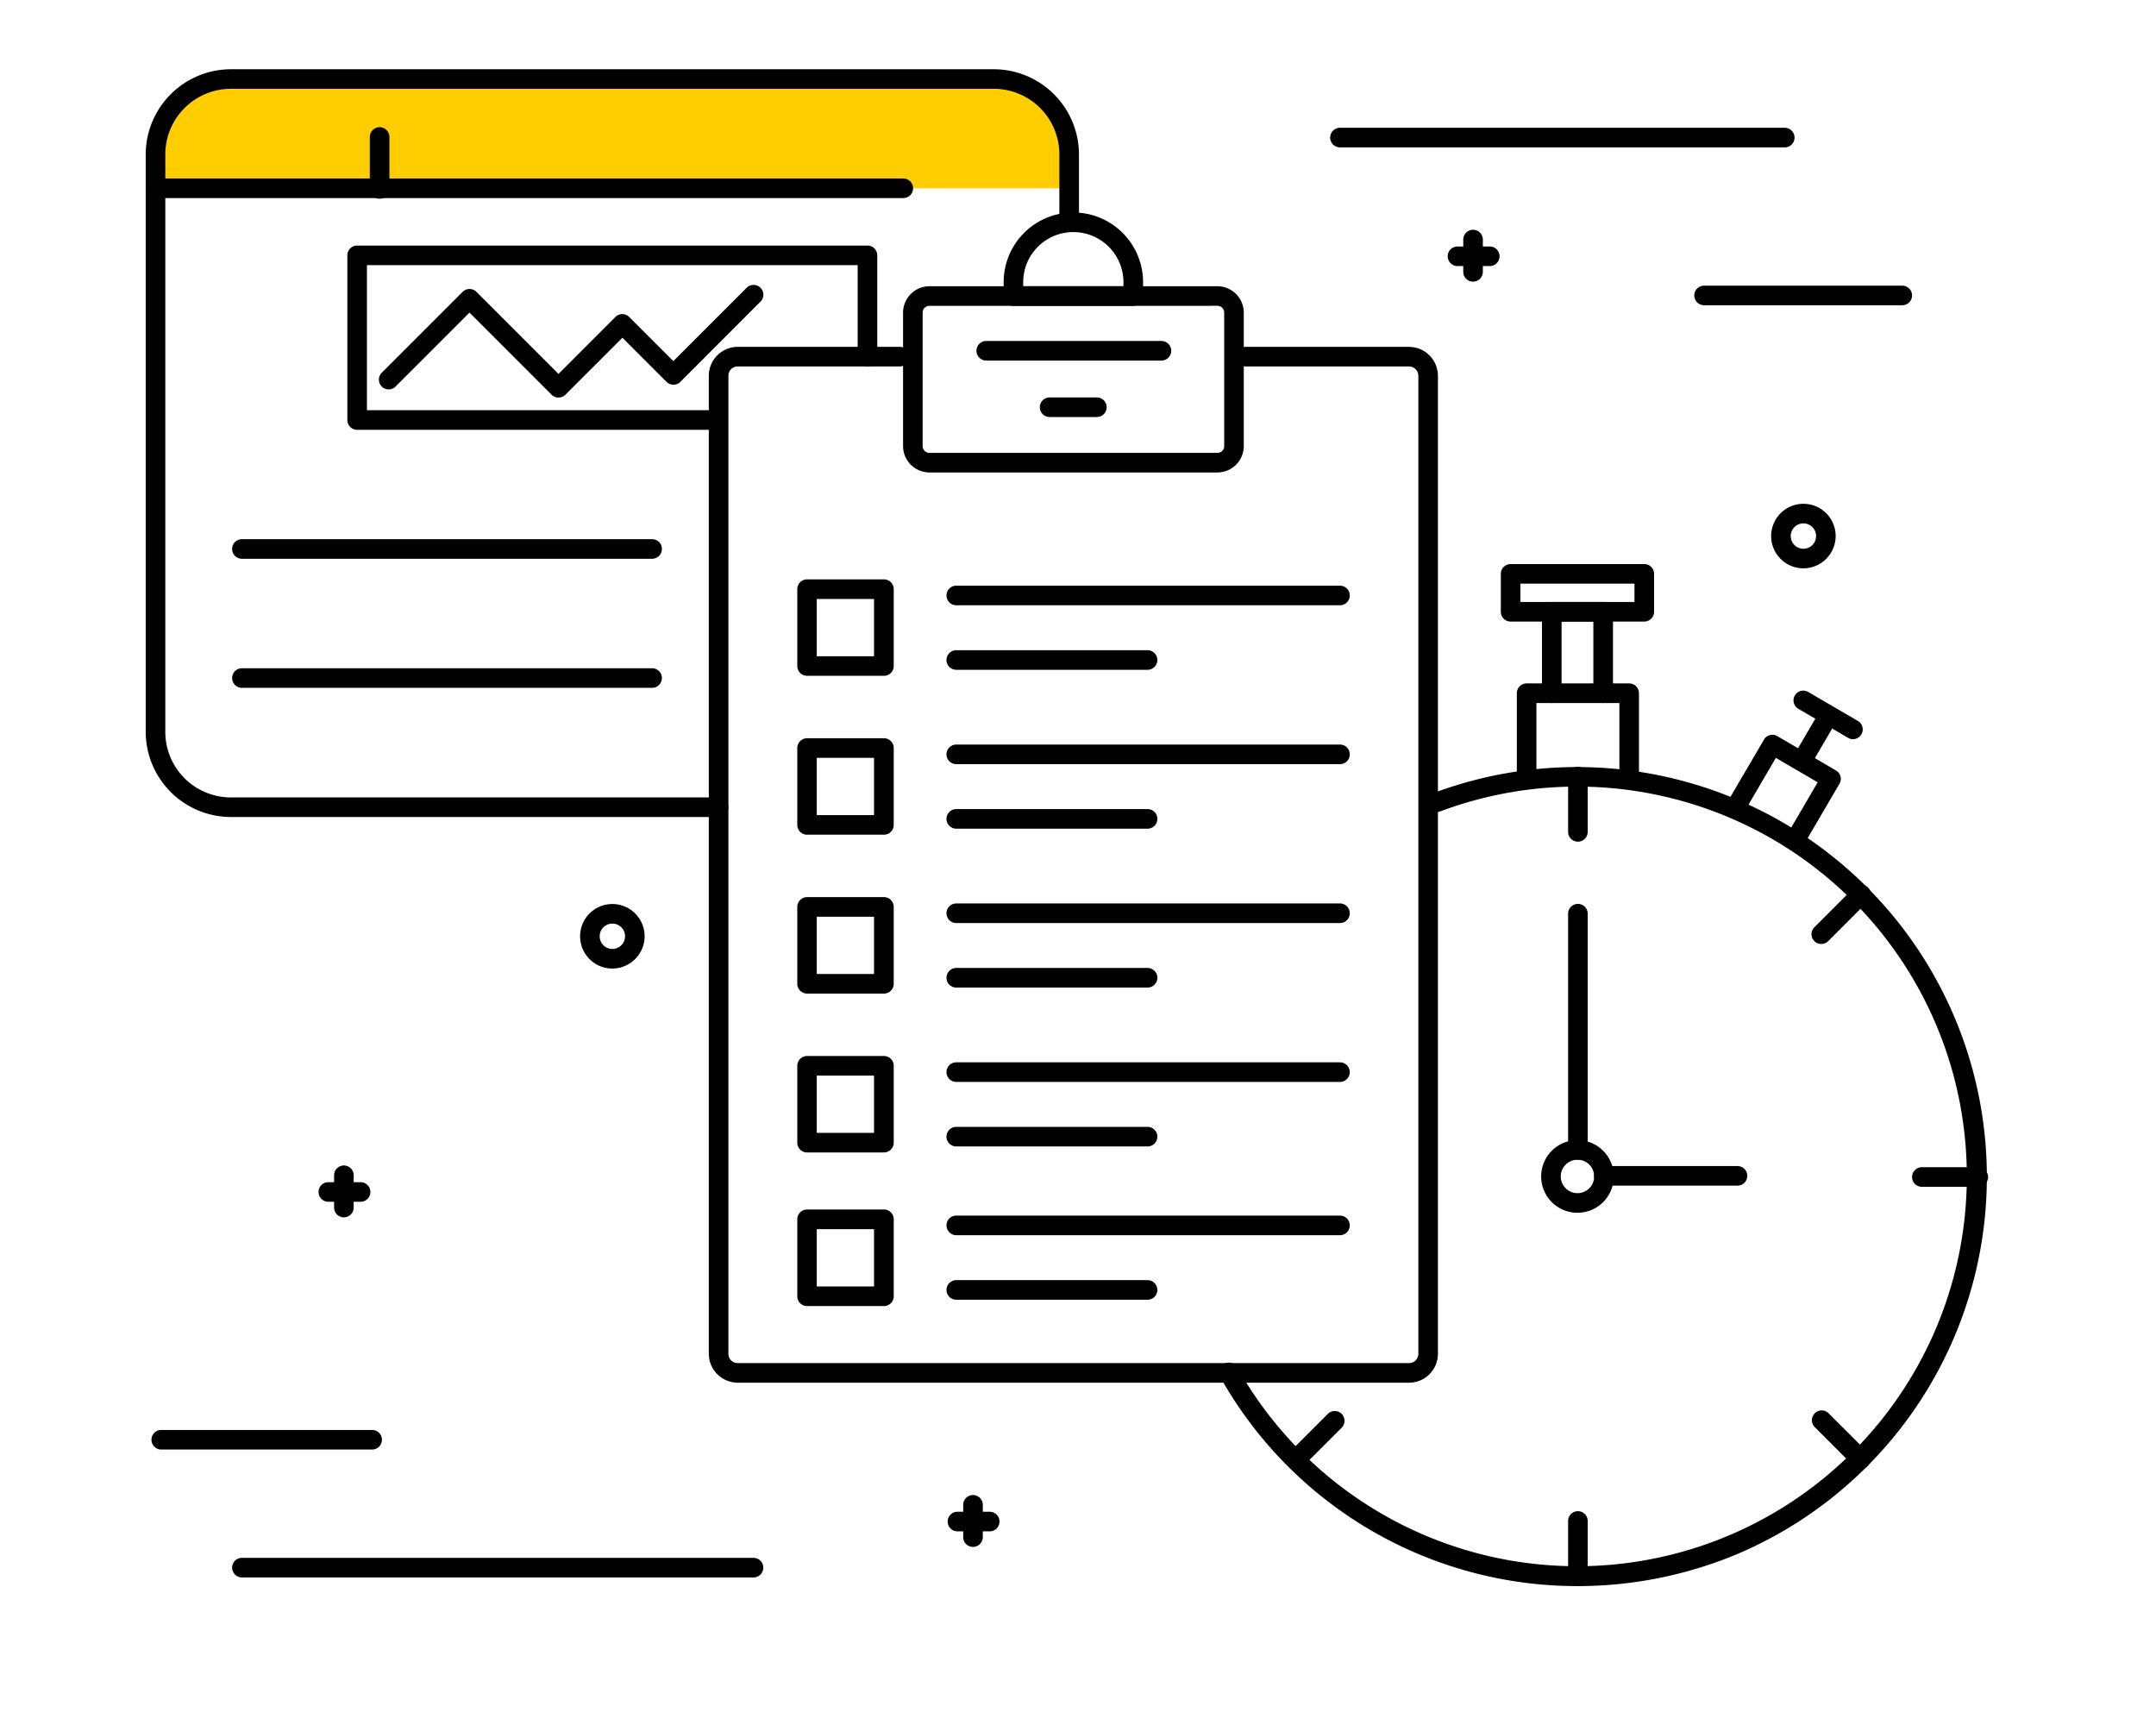 <svg xmlns="http://www.w3.org/2000/svg" viewBox="0 0 190 152">
  <defs>
    <style>
      .cls-1 {
        fill: rgba(255,255,255,0);
      }

      .cls-2 {
        fill: #ffcd00;
      }
    </style>
  </defs>
  <g id="Ontwerpen" transform="translate(12.841 6.102)">
    <rect id="Rectangle_7" data-name="Rectangle 7" class="cls-1" width="190" height="152" transform="translate(-12.841 -6.102)"/>
    <g id="Group_336" data-name="Group 336" transform="translate(0.863 0.863)">
      <path id="Path_200" data-name="Path 200" class="cls-2" d="M82.624,8.5H15.252A6.756,6.756,0,0,0,8.5,15.252v2.874H89.377V15.252A6.756,6.756,0,0,0,82.624,8.5Z" transform="translate(-8.5 -8.5)"/>
    </g>
    <g id="Group_358" data-name="Group 358" transform="translate(49.623 12.621)">
      <g id="Group_337" data-name="Group 337" transform="translate(0 11.84)">
        <path id="Path_201" data-name="Path 201" d="M550.406,332.174H491.249a2.557,2.557,0,0,1-2.549-2.549V243.449a2.557,2.557,0,0,1,2.549-2.549h14.266a.863.863,0,1,1,0,1.726H491.249a.819.819,0,0,0-.822.822v86.177a.819.819,0,0,0,.822.822h59.157a.819.819,0,0,0,.823-.822V243.449a.819.819,0,0,0-.823-.822H535.977a.863.863,0,1,1,0-1.726h14.429a2.557,2.557,0,0,1,2.549,2.549v86.177A2.55,2.55,0,0,1,550.406,332.174Z" transform="translate(-488.7 -240.9)"/>
      </g>
      <g id="Group_338" data-name="Group 338" transform="translate(17.12 6.499)">
        <path id="Path_202" data-name="Path 202" d="M685,204.709H659.625a2.331,2.331,0,0,1-2.325-2.325V190.625a2.331,2.331,0,0,1,2.325-2.325H685a2.331,2.331,0,0,1,2.325,2.325v11.758A2.325,2.325,0,0,1,685,204.709Zm-25.375-14.683a.594.594,0,0,0-.6.6v11.758a.594.594,0,0,0,.6.6H685a.594.594,0,0,0,.6-.6V190.625a.594.594,0,0,0-.6-.6Z" transform="translate(-657.3 -188.3)"/>
      </g>
      <g id="Group_339" data-name="Group 339" transform="translate(25.984)">
        <path id="Path_203" data-name="Path 203" d="M756.023,132.525h-10.56a.862.862,0,0,1-.863-.863v-1.218a6.143,6.143,0,1,1,12.286,0v1.218A.862.862,0,0,1,756.023,132.525Zm-9.7-1.726h8.834v-.355a4.417,4.417,0,0,0-8.834,0Z" transform="translate(-744.6 -124.3)"/>
      </g>
      <g id="Group_350" data-name="Group 350" transform="translate(7.798 74.327)">
        <g id="Group_346" data-name="Group 346">
          <path id="Path_209" data-name="Path 209" d="M573.136,864.8h-6.773a.862.862,0,0,1-.863-.863v-6.773a.862.862,0,0,1,.863-.863h6.773a.862.862,0,0,1,.863.863v6.773A.862.862,0,0,1,573.136,864.8Zm-5.92-1.726h5.047v-5.047h-5.047Z" transform="translate(-565.5 -856.3)"/>
        </g>
        <g id="Group_349" data-name="Group 349" transform="translate(13.149 0.558)">
          <g id="Group_347" data-name="Group 347">
            <path id="Path_210" data-name="Path 210" d="M729.676,863.526H695.863a.863.863,0,0,1,0-1.726h33.813a.863.863,0,1,1,0,1.726Z" transform="translate(-695 -861.8)"/>
          </g>
          <g id="Group_348" data-name="Group 348" transform="translate(0 5.686)">
            <path id="Path_211" data-name="Path 211" d="M712.719,919.526H695.863a.863.863,0,0,1,0-1.726h16.856a.863.863,0,0,1,0,1.726Z" transform="translate(-695 -917.8)"/>
          </g>
        </g>
      </g>
      <g id="Group_400" data-name="Group 400" transform="translate(7.798 60.327)">
        <g id="Group_346-2" data-name="Group 346">
          <path id="Path_209-2" data-name="Path 209" d="M573.136,864.8h-6.773a.862.862,0,0,1-.863-.863v-6.773a.862.862,0,0,1,.863-.863h6.773a.862.862,0,0,1,.863.863v6.773A.862.862,0,0,1,573.136,864.8Zm-5.92-1.726h5.047v-5.047h-5.047Z" transform="translate(-565.5 -856.3)"/>
        </g>
        <g id="Group_349-2" data-name="Group 349" transform="translate(13.149 0.558)">
          <g id="Group_347-2" data-name="Group 347">
            <path id="Path_210-2" data-name="Path 210" d="M729.676,863.526H695.863a.863.863,0,0,1,0-1.726h33.813a.863.863,0,1,1,0,1.726Z" transform="translate(-695 -861.8)"/>
          </g>
          <g id="Group_348-2" data-name="Group 348" transform="translate(0 5.686)">
            <path id="Path_211-2" data-name="Path 211" d="M712.719,919.526H695.863a.863.863,0,0,1,0-1.726h16.856a.863.863,0,0,1,0,1.726Z" transform="translate(-695 -917.8)"/>
          </g>
        </g>
      </g>
      <g id="Group_401" data-name="Group 401" transform="translate(7.798 46.327)">
        <g id="Group_346-3" data-name="Group 346">
          <path id="Path_209-3" data-name="Path 209" d="M573.136,864.8h-6.773a.862.862,0,0,1-.863-.863v-6.773a.862.862,0,0,1,.863-.863h6.773a.862.862,0,0,1,.863.863v6.773A.862.862,0,0,1,573.136,864.8Zm-5.92-1.726h5.047v-5.047h-5.047Z" transform="translate(-565.5 -856.3)"/>
        </g>
        <g id="Group_349-3" data-name="Group 349" transform="translate(13.149 0.558)">
          <g id="Group_347-3" data-name="Group 347">
            <path id="Path_210-3" data-name="Path 210" d="M729.676,863.526H695.863a.863.863,0,0,1,0-1.726h33.813a.863.863,0,1,1,0,1.726Z" transform="translate(-695 -861.8)"/>
          </g>
          <g id="Group_348-3" data-name="Group 348" transform="translate(0 5.686)">
            <path id="Path_211-3" data-name="Path 211" d="M712.719,919.526H695.863a.863.863,0,0,1,0-1.726h16.856a.863.863,0,0,1,0,1.726Z" transform="translate(-695 -917.8)"/>
          </g>
        </g>
      </g>
      <g id="Group_402" data-name="Group 402" transform="translate(7.798 32.327)">
        <g id="Group_346-4" data-name="Group 346">
          <path id="Path_209-4" data-name="Path 209" d="M573.136,864.8h-6.773a.862.862,0,0,1-.863-.863v-6.773a.862.862,0,0,1,.863-.863h6.773a.862.862,0,0,1,.863.863v6.773A.862.862,0,0,1,573.136,864.8Zm-5.92-1.726h5.047v-5.047h-5.047Z" transform="translate(-565.5 -856.3)"/>
        </g>
        <g id="Group_349-4" data-name="Group 349" transform="translate(13.149 0.558)">
          <g id="Group_347-4" data-name="Group 347">
            <path id="Path_210-4" data-name="Path 210" d="M729.676,863.526H695.863a.863.863,0,0,1,0-1.726h33.813a.863.863,0,1,1,0,1.726Z" transform="translate(-695 -861.8)"/>
          </g>
          <g id="Group_348-4" data-name="Group 348" transform="translate(0 5.686)">
            <path id="Path_211-4" data-name="Path 211" d="M712.719,919.526H695.863a.863.863,0,0,1,0-1.726h16.856a.863.863,0,0,1,0,1.726Z" transform="translate(-695 -917.8)"/>
          </g>
        </g>
      </g>
      <g id="Group_355" data-name="Group 355" transform="translate(7.798 87.853)">
        <g id="Group_351" data-name="Group 351">
          <path id="Path_212" data-name="Path 212" d="M573.136,998.009h-6.773a.862.862,0,0,1-.863-.863v-6.783a.862.862,0,0,1,.863-.863h6.773a.862.862,0,0,1,.863.863v6.773A.865.865,0,0,1,573.136,998.009Zm-5.92-1.726h5.047v-5.047h-5.047Z" transform="translate(-565.5 -989.5)"/>
        </g>
        <g id="Group_354" data-name="Group 354" transform="translate(13.149 0.538)">
          <g id="Group_352" data-name="Group 352">
            <path id="Path_213" data-name="Path 213" d="M729.676,996.526H695.863a.863.863,0,0,1,0-1.726h33.813a.863.863,0,0,1,0,1.726Z" transform="translate(-695 -994.8)"/>
          </g>
          <g id="Group_353" data-name="Group 353" transform="translate(0 5.686)">
            <path id="Path_214" data-name="Path 214" d="M712.719,1052.526H695.863a.863.863,0,0,1,0-1.726h16.856a.863.863,0,0,1,0,1.726Z" transform="translate(-695 -1050.8)"/>
          </g>
        </g>
      </g>
      <g id="Group_356" data-name="Group 356" transform="translate(23.588 11.322)">
        <path id="Path_215" data-name="Path 215" d="M737.3,237.526H721.863a.863.863,0,1,1,0-1.726H737.3a.863.863,0,1,1,0,1.726Z" transform="translate(-721 -235.8)"/>
      </g>
      <g id="Group_357" data-name="Group 357" transform="translate(29.172 16.297)">
        <path id="Path_216" data-name="Path 216" d="M781.026,286.526h-4.163a.863.863,0,1,1,0-1.726h4.163a.863.863,0,1,1,0,1.726Z" transform="translate(-776 -284.8)"/>
      </g>
    </g>
    <g id="Group_359" data-name="Group 359">
      <path id="Path_217" data-name="Path 217" d="M50.486,65.889H7.514A7.521,7.521,0,0,1,0,58.386V7.5A7.521,7.521,0,0,1,7.514,0h67.23a7.519,7.519,0,0,1,7.5,7.5v5.981a.863.863,0,0,1-1.726,0V7.5a5.781,5.781,0,0,0-5.778-5.778H7.514A5.79,5.79,0,0,0,1.726,7.5V58.386A5.781,5.781,0,0,0,7.5,64.163H50.486a.863.863,0,0,1,0,1.726Z"/>
    </g>
    <g id="Group_360" data-name="Group 360" transform="translate(0 9.626)">
      <path id="Path_218" data-name="Path 218" d="M66.763,96.526H.863a.863.863,0,1,1,0-1.726h65.9a.863.863,0,0,1,0,1.726Z" transform="translate(0 -94.8)"/>
    </g>
    <g id="Group_361" data-name="Group 361" transform="translate(19.75 5.107)">
      <path id="Path_219" data-name="Path 219" d="M195.363,56.6a.862.862,0,0,1-.863-.863V51.163a.863.863,0,1,1,1.726,0v4.569A.862.862,0,0,1,195.363,56.6Z" transform="translate(-194.5 -50.3)"/>
    </g>
    <g id="Group_362" data-name="Group 362" transform="translate(17.77 15.536)">
      <path id="Path_220" data-name="Path 220" d="M207.32,169.236H175.863a.862.862,0,0,1-.863-.863v-14.51a.862.862,0,0,1,.863-.863h44.972a.862.862,0,0,1,.863.863v8.925a.863.863,0,1,1-1.726,0v-8.062H176.726V167.51H207.31a.862.862,0,0,1,.863.863A.847.847,0,0,1,207.32,169.236Z" transform="translate(-175 -153)"/>
    </g>
    <g id="Group_363" data-name="Group 363" transform="translate(20.575 19.031)">
      <path id="Path_221" data-name="Path 221" d="M218.422,197.323a.852.852,0,0,1-.609-.254l-7.23-7.23-6.488,6.488a.862.862,0,1,1-1.218-1.218l7.1-7.1a.864.864,0,0,1,1.218,0l7.23,7.23,5.016-5.016a.87.87,0,0,1,.609-.254.852.852,0,0,1,.609.254l3.889,3.889,6.438-6.438a.862.862,0,1,1,1.218,1.218l-7.037,7.047a.864.864,0,0,1-1.218,0l-3.889-3.889-5.016,5.016A.876.876,0,0,1,218.422,197.323Z" transform="translate(-202.625 -187.425)"/>
    </g>
    <g id="Group_364" data-name="Group 364" transform="translate(7.616 41.408)">
      <path id="Path_222" data-name="Path 222" d="M112.011,409.526H75.863a.863.863,0,1,1,0-1.726h36.148a.863.863,0,1,1,0,1.726Z" transform="translate(-75 -407.8)"/>
    </g>
    <g id="Group_365" data-name="Group 365" transform="translate(7.616 52.781)">
      <path id="Path_223" data-name="Path 223" d="M112.011,521.526H75.863a.863.863,0,0,1,0-1.726h36.148a.863.863,0,0,1,0,1.726Z" transform="translate(-75 -519.8)"/>
    </g>
    <g id="Group_366" data-name="Group 366" transform="translate(94.615 61.483)">
      <path id="Path_224" data-name="Path 224" d="M963.355,677.675a36.07,36.07,0,0,1-31.447-18.358.864.864,0,1,1,1.5-.853,34.349,34.349,0,1,0,17.861-49.054.861.861,0,0,1-.6-1.615,36.11,36.11,0,0,1,26.746,67.067A36.446,36.446,0,0,1,963.355,677.675Z" transform="translate(-931.795 -605.5)"/>
    </g>
    <g id="Group_367" data-name="Group 367" transform="translate(122.975 94.361)">
      <path id="Path_225" data-name="Path 225" d="M1214.3,935.7a3.2,3.2,0,1,1,3.2-3.2A3.2,3.2,0,0,1,1214.3,935.7Zm0-4.671a1.472,1.472,0,1,0,1.472,1.472A1.473,1.473,0,0,0,1214.3,931.026Z" transform="translate(-1211.1 -929.3)"/>
    </g>
    <g id="Group_368" data-name="Group 368" transform="translate(125.351 61.462)">
      <path id="Path_226" data-name="Path 226" d="M1235.363,611.9a.862.862,0,0,1-.863-.863v-4.874a.863.863,0,1,1,1.726,0v4.874A.862.862,0,0,1,1235.363,611.9Z" transform="translate(-1234.5 -605.3)"/>
    </g>
    <g id="Group_369" data-name="Group 369" transform="translate(125.351 127.057)">
      <path id="Path_227" data-name="Path 227" d="M1235.363,1257.9a.862.862,0,0,1-.863-.863v-4.874a.863.863,0,0,1,1.726,0v4.874A.862.862,0,0,1,1235.363,1257.9Z" transform="translate(-1234.5 -1251.3)"/>
    </g>
    <g id="Group_370" data-name="Group 370" transform="translate(146.83 118.175)">
      <path id="Path_228" data-name="Path 228" d="M1450.328,1168.991a.829.829,0,0,1-.609-.254l-3.442-3.442a.862.862,0,0,1,1.219-1.219l3.442,3.442a.863.863,0,0,1-.609,1.472Z" transform="translate(-1446.025 -1163.825)"/>
    </g>
    <g id="Group_371" data-name="Group 371" transform="translate(155.661 96.747)">
      <path id="Path_229" data-name="Path 229" d="M1538.839,954.526h-4.975a.863.863,0,1,1,0-1.726h4.975a.863.863,0,0,1,0,1.726Z" transform="translate(-1533 -952.8)"/>
    </g>
    <g id="Group_372" data-name="Group 372" transform="translate(100.487 118.226)">
      <path id="Path_230" data-name="Path 230" d="M990.486,1169.491a.829.829,0,0,1-.609-.254.864.864,0,0,1,0-1.218l3.442-3.442a.862.862,0,0,1,1.219,1.219l-3.442,3.442A.829.829,0,0,1,990.486,1169.491Z" transform="translate(-989.625 -1164.325)"/>
    </g>
    <g id="Group_373" data-name="Group 373" transform="translate(146.799 71.842)">
      <path id="Path_231" data-name="Path 231" d="M1446.585,712.762a.829.829,0,0,1-.609-.254.864.864,0,0,1,0-1.218l3.513-3.513a.862.862,0,0,1,1.219,1.219l-3.513,3.513A.829.829,0,0,1,1446.585,712.762Z" transform="translate(-1445.725 -707.525)"/>
    </g>
    <g id="Group_374" data-name="Group 374" transform="translate(125.351 73.546)">
      <path id="Path_232" data-name="Path 232" d="M1235.363,746.842a.862.862,0,0,1-.863-.863V725.163a.863.863,0,1,1,1.726,0v20.816A.862.862,0,0,1,1235.363,746.842Z" transform="translate(-1234.5 -724.3)"/>
    </g>
    <g id="Group_375" data-name="Group 375" transform="translate(127.636 96.646)">
      <path id="Path_233" data-name="Path 233" d="M1269.642,953.526h-11.779a.863.863,0,0,1,0-1.726h11.779a.863.863,0,1,1,0,1.726Z" transform="translate(-1257 -951.8)"/>
    </g>
    <g id="Group_379" data-name="Group 379" transform="translate(119.421 43.601)">
      <g id="Group_376" data-name="Group 376" transform="translate(1.411 10.52)">
        <path id="Path_234" data-name="Path 234" d="M1199.9,542.078a.862.862,0,0,1-.863-.863v-6.488h-7.311V541.2a.863.863,0,1,1-1.726,0v-7.341a.862.862,0,0,1,.863-.863h9.037a.862.862,0,0,1,.863.863V541.2A.865.865,0,0,1,1199.9,542.078Z" transform="translate(-1190 -533)"/>
      </g>
      <g id="Group_377" data-name="Group 377" transform="translate(3.625 3.341)">
        <path id="Path_235" data-name="Path 235" d="M1217.192,471.205a.862.862,0,0,1-.863-.863v-6.316h-2.8v6.316a.863.863,0,1,1-1.726,0v-7.179a.862.862,0,0,1,.863-.863h4.529a.862.862,0,0,1,.863.863v7.179A.862.862,0,0,1,1217.192,471.205Z" transform="translate(-1211.8 -462.3)"/>
      </g>
      <g id="Group_378" data-name="Group 378">
        <path id="Path_236" data-name="Path 236" d="M1188.742,434.467h-11.779a.862.862,0,0,1-.863-.863v-3.341a.862.862,0,0,1,.863-.863h11.779a.862.862,0,0,1,.863.863V433.6A.862.862,0,0,1,1188.742,434.467Zm-10.916-1.726h10.052v-1.615h-10.052Z" transform="translate(-1176.1 -429.4)"/>
      </g>
    </g>
    <g id="Group_383" data-name="Group 383" transform="translate(139.465 54.75)">
      <g id="Group_380" data-name="Group 380" transform="translate(0 3.889)">
        <path id="Path_237" data-name="Path 237" d="M1379.531,587.42a.865.865,0,0,1-.741-1.3l2.589-4.427-3.686-2.153-2.589,4.427a.86.86,0,1,1-1.482-.873l3.026-5.168a.853.853,0,0,1,1.178-.3l5.168,3.026a.853.853,0,0,1,.3,1.178l-3.026,5.168A.848.848,0,0,1,1379.531,587.42Z" transform="translate(-1373.5 -577.5)"/>
      </g>
      <g id="Group_381" data-name="Group 381" transform="translate(5.605 2.041)">
        <path id="Path_238" data-name="Path 238" d="M1429.563,564.356a.865.865,0,0,1-.741-1.3l1.95-3.331a.86.86,0,1,1,1.482.873l-1.95,3.331A.848.848,0,0,1,1429.563,564.356Z" transform="translate(-1428.7 -559.3)"/>
      </g>
      <g id="Group_382" data-name="Group 382" transform="translate(5.747)">
        <path id="Path_239" data-name="Path 239" d="M1435.349,543.485a.861.861,0,0,1-.437-.122l-4.386-2.559a.86.86,0,1,1,.873-1.482l4.386,2.559a.862.862,0,0,1-.437,1.6Z" transform="translate(-1430.1 -539.2)"/>
      </g>
    </g>
    <g id="Group_384" data-name="Group 384" transform="translate(104.383 5.158)">
      <path id="Path_240" data-name="Path 240" d="M1068.058,52.526h-39.195a.863.863,0,0,1,0-1.726h39.195a.863.863,0,0,1,0,1.726Z" transform="translate(-1028 -50.8)"/>
    </g>
    <g id="Group_385" data-name="Group 385" transform="translate(136.47 19.069)">
      <path id="Path_241" data-name="Path 241" d="M1362.328,189.526h-17.465a.863.863,0,0,1,0-1.726h17.465a.863.863,0,0,1,0,1.726Z" transform="translate(-1344 -187.8)"/>
    </g>
    <g id="Group_386" data-name="Group 386" transform="translate(7.616 131.17)">
      <path id="Path_242" data-name="Path 242" d="M120.947,1293.526H75.863a.863.863,0,0,1,0-1.726h45.084a.863.863,0,1,1,0,1.726Z" transform="translate(-75 -1291.8)"/>
    </g>
    <g id="Group_387" data-name="Group 387" transform="translate(0.508 119.899)">
      <path id="Path_243" data-name="Path 243" d="M24.445,1182.526H5.863a.863.863,0,0,1,0-1.726H24.445a.863.863,0,0,1,0,1.726Z" transform="translate(-5 -1180.8)"/>
    </g>
    <g id="Group_388" data-name="Group 388" transform="translate(38.281 73.556)">
      <path id="Path_244" data-name="Path 244" d="M379.843,730.086a2.843,2.843,0,1,1,2.843-2.843A2.851,2.851,0,0,1,379.843,730.086Zm0-3.96a1.117,1.117,0,1,0,1.117,1.117A1.114,1.114,0,0,0,379.843,726.126Z" transform="translate(-377 -724.4)"/>
    </g>
    <g id="Group_389" data-name="Group 389" transform="translate(143.243 38.291)">
      <path id="Path_245" data-name="Path 245" d="M1413.543,382.786a2.843,2.843,0,1,1,2.843-2.843A2.852,2.852,0,0,1,1413.543,382.786Zm0-3.96a1.117,1.117,0,1,0,1.117,1.117A1.114,1.114,0,0,0,1413.543,378.826Z" transform="translate(-1410.7 -377.1)"/>
    </g>
    <g id="Group_392" data-name="Group 392" transform="translate(15.231 96.595)">
      <g id="Group_390" data-name="Group 390" transform="translate(1.371)">
        <path id="Path_246" data-name="Path 246" d="M164.363,955.869a.862.862,0,0,1-.863-.863v-2.843a.863.863,0,1,1,1.726,0v2.843A.862.862,0,0,1,164.363,955.869Z" transform="translate(-163.5 -951.3)"/>
      </g>
      <g id="Group_391" data-name="Group 391" transform="translate(0 1.472)">
        <path id="Path_247" data-name="Path 247" d="M153.706,967.526h-2.843a.863.863,0,1,1,0-1.726h2.843a.863.863,0,0,1,0,1.726Z" transform="translate(-150 -965.8)"/>
      </g>
    </g>
    <g id="Group_395" data-name="Group 395" transform="translate(114.74 14.145)">
      <g id="Group_393" data-name="Group 393" transform="translate(1.371)">
        <path id="Path_248" data-name="Path 248" d="M1144.363,143.869a.862.862,0,0,1-.863-.863v-2.843a.863.863,0,1,1,1.726,0v2.843A.862.862,0,0,1,1144.363,143.869Z" transform="translate(-1143.5 -139.3)"/>
      </g>
      <g id="Group_394" data-name="Group 394" transform="translate(0 1.472)">
        <path id="Path_249" data-name="Path 249" d="M1133.706,155.526h-2.843a.863.863,0,1,1,0-1.726h2.843a.863.863,0,1,1,0,1.726Z" transform="translate(-1130 -153.8)"/>
      </g>
    </g>
    <g id="Group_398" data-name="Group 398" transform="translate(70.672 125.636)">
      <g id="Group_396" data-name="Group 396" transform="translate(1.371)">
        <path id="Path_250" data-name="Path 250" d="M710.363,1241.869a.862.862,0,0,1-.863-.863v-2.843a.863.863,0,0,1,1.726,0v2.843A.862.862,0,0,1,710.363,1241.869Z" transform="translate(-709.5 -1237.3)"/>
      </g>
      <g id="Group_397" data-name="Group 397" transform="translate(0 1.472)">
        <path id="Path_251" data-name="Path 251" d="M699.706,1253.526h-2.843a.863.863,0,1,1,0-1.726h2.843a.863.863,0,1,1,0,1.726Z" transform="translate(-696 -1251.8)"/>
      </g>
    </g>
  </g>
</svg>
